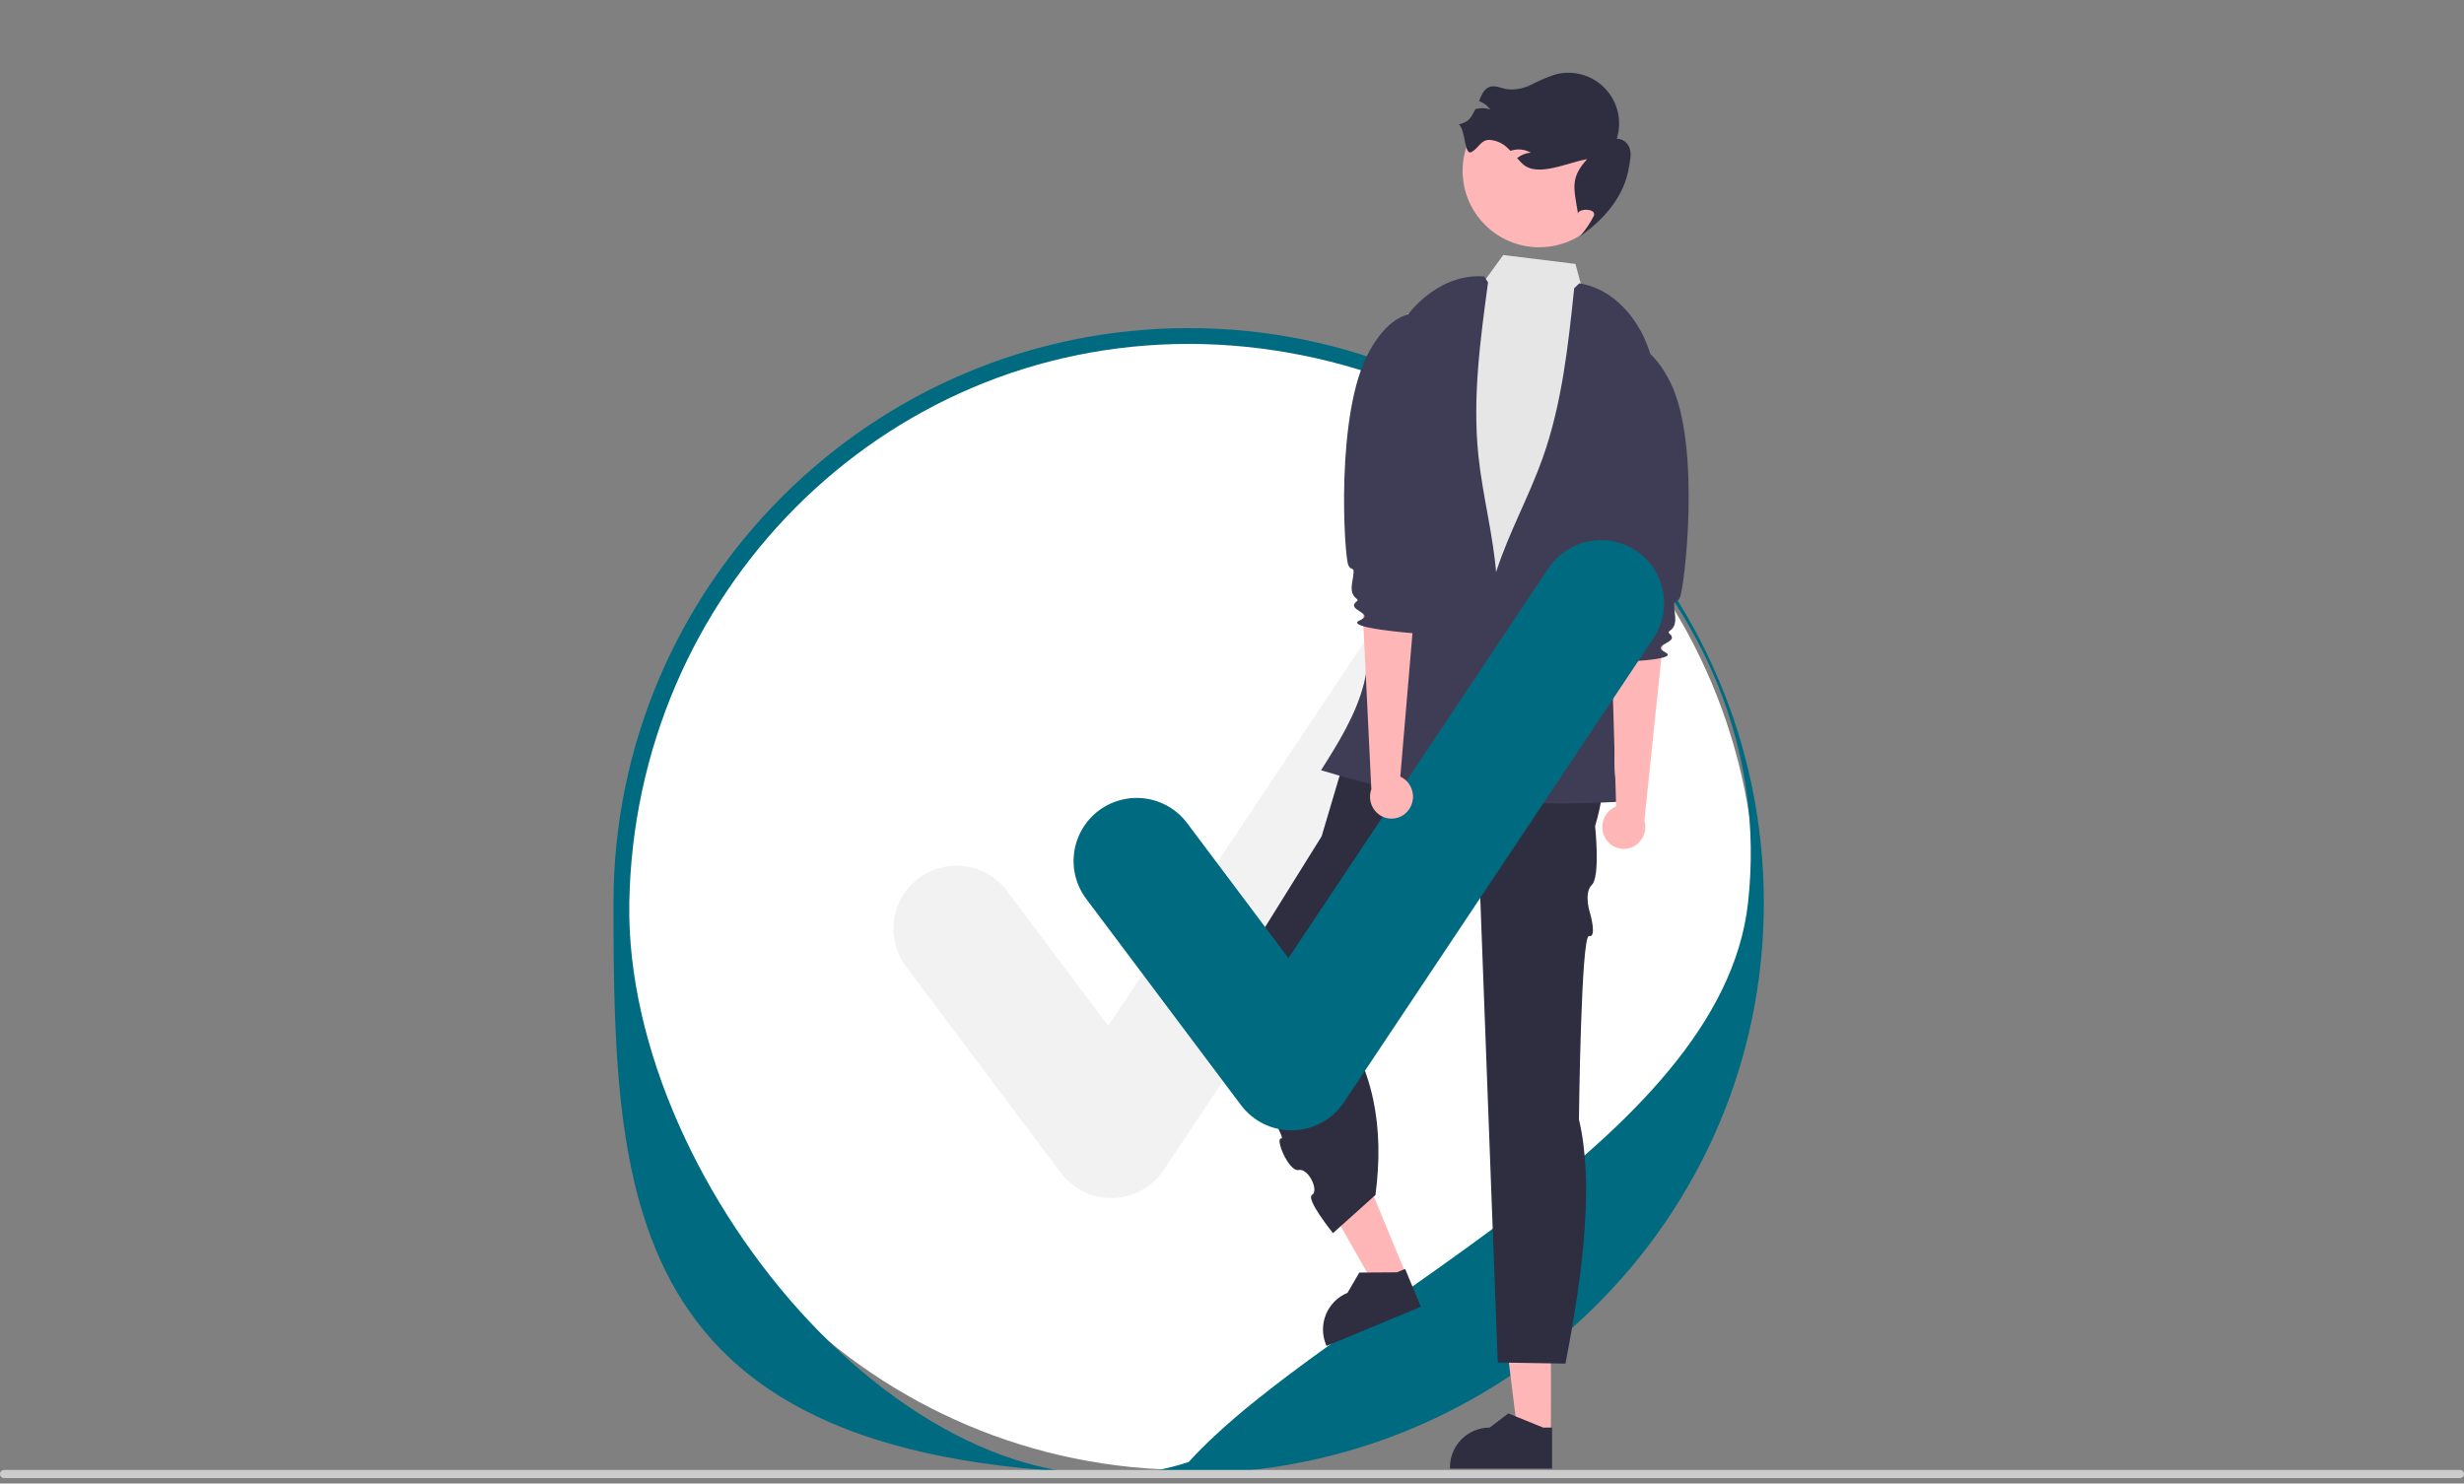 <svg width="181" height="109" viewBox="0 0 181 109" fill="none" xmlns="http://www.w3.org/2000/svg">
<rect x="0" y="0" width="181" height="109" fill="#808080" stroke="none"/>
<g clip-path="url(#clip0_268_533)">
<path d="M87.317 108C110.33 108 128.987 89.35 128.987 66.344C128.987 43.337 110.33 24.687 87.317 24.687C64.303 24.687 45.647 43.337 45.647 66.344C45.647 89.35 64.303 108 87.317 108Z" fill="white"/>
<path d="M87.197 108.268C45.969 109.214 45.065 89.634 45.065 66.344C45.065 43.054 64.019 24.106 87.316 24.106C110.614 24.106 129.568 43.054 129.568 66.344C129.568 89.634 110.495 108.268 87.197 108.268ZM87.316 25.268C64.66 25.268 46.609 43.698 46.227 66.344C45.873 87.407 68.256 113.691 87.316 107.419C97.538 96.166 126.436 84.045 128.405 66.344C130.909 43.833 109.973 25.268 87.316 25.268Z" fill="#006B80"/>
<path d="M81.632 88.024C80.912 88.024 80.202 87.856 79.559 87.535C78.915 87.213 78.356 86.746 77.924 86.17L66.556 71.017C66.19 70.53 65.924 69.976 65.773 69.387C65.621 68.797 65.588 68.184 65.674 67.581C65.76 66.978 65.964 66.399 66.274 65.875C66.584 65.351 66.995 64.894 67.482 64.528C67.969 64.163 68.523 63.898 69.113 63.747C69.703 63.596 70.317 63.562 70.919 63.648C71.522 63.735 72.102 63.939 72.626 64.249C73.15 64.559 73.607 64.97 73.972 65.457L81.409 75.37L100.512 46.726C101.194 45.704 102.254 44.995 103.459 44.754C104.665 44.514 105.916 44.761 106.938 45.443C107.961 46.124 108.671 47.184 108.912 48.389C109.154 49.593 108.907 50.844 108.225 51.867L85.489 85.96C85.078 86.577 84.524 87.086 83.876 87.445C83.227 87.804 82.502 88.002 81.761 88.022C81.718 88.023 81.675 88.024 81.632 88.024Z" fill="#F2F2F2"/>
<path d="M1.32843e-06 108.3C-0 108.339 0.008 108.379 0.023 108.415C0.038 108.451 0.06 108.485 0.088 108.512C0.116 108.54 0.149 108.562 0.185 108.577C0.222 108.592 0.261 108.6 0.3 108.6H180.7C180.779 108.6 180.856 108.568 180.912 108.512C180.968 108.456 181 108.38 181 108.3C181 108.22 180.968 108.144 180.912 108.088C180.856 108.032 180.779 108 180.7 108H0.3C0.261 108 0.222 108.008 0.185 108.023C0.149 108.038 0.116 108.06 0.088 108.088C0.06 108.116 0.038 108.149 0.023 108.185C0.008 108.222 -0 108.261 1.32843e-06 108.3Z" fill="#CCCCCC"/>
<path d="M113.926 105.359H111.486L110.326 95.95L113.927 95.951L113.926 105.359Z" fill="#FFB6B6"/>
<path d="M114.012 107.903L106.509 107.903V107.808C106.509 107.034 106.817 106.291 107.364 105.744C107.912 105.196 108.655 104.889 109.429 104.889L110.8 103.849L113.357 104.889L114.012 104.889L114.012 107.903Z" fill="#2F2E41"/>
<path d="M103.318 93.699L101.065 94.633L96.387 86.387L99.713 85.008L103.318 93.699Z" fill="#FFB6B6"/>
<path d="M104.373 96.016L97.442 98.889L97.406 98.802C97.109 98.087 97.109 97.283 97.405 96.567C97.701 95.852 98.269 95.283 98.984 94.987L99.852 93.501L102.613 93.483L103.218 93.232L104.373 96.016Z" fill="#2F2E41"/>
<path d="M116.716 51.839L99.4 53.647L97.084 61.446L89.062 74.333C89.062 74.333 94.66 83.751 94.134 83.648C93.609 83.546 94.659 86.113 95.395 85.964C96.131 85.815 96.896 87.489 96.387 87.786C95.878 88.084 97.919 90.6 97.919 90.6L101.038 87.802C101.702 82.799 100.9 78.346 98.044 74.666L106.981 65.021L108.675 64.318L110.02 100.106L114.995 100.188C116.368 93.128 117.058 86.774 115.985 82.242C115.985 82.242 116.139 68.625 116.727 68.774C117.316 68.923 116.817 67.149 116.817 67.149C116.817 67.149 116.302 65.638 116.935 65.011C117.568 64.384 117.173 60.698 117.173 60.698C118.219 57.21 117.904 54.329 116.716 51.839Z" fill="#2F2E41"/>
<path d="M103.402 23.059L108.189 21.819L110.424 18.738L115.73 19.39L116.86 23.592L120.638 25.785C120.638 25.785 118.55 47.863 119.047 49.076C119.543 50.288 121.324 50.188 119.803 51.751C118.282 53.313 118.081 52.684 118.434 54.385C118.787 56.087 121.359 57.887 118.434 57.87C115.508 57.852 97.854 57.599 98.358 55.583C98.862 53.566 98.855 54.078 99.615 52.813C100.376 51.549 100.888 52.255 100.632 50.389C100.376 48.523 100.628 47.263 100.628 46.254C100.628 45.245 101.473 36.081 101.473 36.081L103.402 23.059Z" fill="#E6E6E6"/>
<path d="M113.064 18.168C116.169 18.168 118.687 15.651 118.687 12.546C118.687 9.442 116.169 6.925 113.064 6.925C109.958 6.925 107.44 9.442 107.44 12.546C107.44 15.651 109.958 18.168 113.064 18.168Z" fill="#FFB6B6"/>
<path d="M107.171 9.144C107.665 9.543 107.552 11.483 108.102 11.167C108.652 10.851 108.767 10.284 109.4 10.278C109.917 10.307 110.404 10.527 110.766 10.896C110.834 10.957 110.898 11.021 110.96 11.085C111.017 11.065 111.074 11.046 111.133 11.031C111.577 10.923 112.046 10.989 112.443 11.216C112.077 11.242 111.727 11.383 111.445 11.618C111.566 11.754 111.689 11.89 111.818 12.016C112.895 13.071 115.103 11.947 116.588 11.694C115.351 13.044 115.595 13.797 115.903 15.602L115.904 15.7C115.967 15.284 117.3 15.305 117.08 15.857C116.804 16.402 116.459 16.91 116.053 17.367C117.869 16.109 119.336 14.375 119.66 12.28C119.726 11.84 119.856 11.391 119.731 10.961C119.677 10.744 119.553 10.551 119.379 10.412C119.204 10.272 118.988 10.195 118.764 10.191C118.966 9.549 118.991 8.863 118.835 8.208C118.679 7.553 118.348 6.952 117.877 6.47C117.407 5.988 116.815 5.642 116.163 5.469C115.512 5.297 114.826 5.304 114.179 5.489C113.588 5.699 113.012 5.948 112.454 6.234C111.89 6.521 111.253 6.629 110.627 6.543C110.237 6.463 109.841 6.261 109.459 6.375C109.016 6.508 108.825 6.976 108.648 7.427C108.981 7.549 109.271 7.767 109.479 8.054C109.135 7.927 108.759 7.912 108.405 8.011C108.398 8.012 108.392 8.013 108.386 8.016C107.985 8.734 107.961 8.911 107.171 9.144Z" fill="#2F2E41"/>
<path d="M109.025 20.313C106.145 20.081 103.515 22.283 102.316 24.911C101.117 27.54 101.038 30.521 100.98 33.409L100.799 42.387C100.772 43.716 100.746 45.044 100.679 46.371C100.645 47.663 100.483 48.948 100.194 50.207C99.607 52.517 98.315 54.577 97.042 56.593C100.301 57.577 103.616 58.369 106.968 58.962C108.642 53.549 110.336 47.98 109.924 42.329C109.706 39.338 108.902 36.419 108.596 33.436C108.163 29.212 108.737 24.956 109.31 20.748" fill="#3F3D56"/>
<path d="M116.017 20.818C118.87 21.276 120.902 24.04 121.442 26.878C121.983 29.715 121.351 32.63 120.721 35.45C120.069 38.371 119.417 41.292 118.764 44.214C118.475 45.51 118.185 46.807 117.934 48.112C117.69 49.38 118.711 51.006 118.723 52.296C118.745 54.68 118.282 56.644 119.039 58.904C115.639 59.087 112.232 59.069 108.834 58.85C108.494 53.194 108.172 47.382 109.914 41.99C110.836 39.137 112.311 36.492 113.317 33.667C114.741 29.667 115.194 25.396 115.637 21.173" fill="#3F3D56"/>
<path d="M117.919 61.574C117.707 61.205 117.648 60.767 117.754 60.355C117.859 59.943 118.122 59.588 118.485 59.366C118.559 59.322 118.638 59.285 118.718 59.254L118.355 46.87L122.296 45.868L120.793 60.294C120.896 60.639 120.881 61.008 120.752 61.344C120.623 61.68 120.386 61.964 120.079 62.151C119.903 62.256 119.708 62.325 119.506 62.355C119.303 62.385 119.096 62.374 118.898 62.324C118.699 62.274 118.513 62.185 118.348 62.062C118.184 61.94 118.046 61.787 117.941 61.611C117.933 61.599 117.926 61.586 117.919 61.574Z" fill="#FFB6B6"/>
<path d="M117.631 25.765C117.631 25.765 120.382 23.439 122.697 28.089C125.012 32.739 123.718 43.362 123.392 43.929C123.067 44.496 122.868 43.706 123.046 45.218C123.191 46.447 122.328 46.293 122.638 46.555C123.454 47.247 121.168 47.326 122.342 47.935C123.516 48.544 118.262 48.658 118.262 48.658C118.262 48.658 117.627 48.205 118.068 46.494C118.316 45.533 118.937 45.181 118.275 44.737C117.613 44.292 118.958 42.917 118.959 42.616C118.96 42.314 116.861 35.717 116.861 35.717L117.631 25.765Z" fill="#3F3D56"/>
<path d="M94.867 83.049C94.148 83.049 93.438 82.882 92.794 82.56C92.151 82.238 91.591 81.771 91.159 81.195L79.791 66.042C79.426 65.555 79.16 65.001 79.008 64.412C78.857 63.822 78.823 63.209 78.909 62.606C78.996 62.004 79.199 61.424 79.51 60.9C79.82 60.376 80.23 59.919 80.717 59.553C81.204 59.188 81.759 58.923 82.349 58.772C82.938 58.621 83.552 58.587 84.155 58.674C84.758 58.76 85.337 58.964 85.861 59.274C86.385 59.584 86.843 59.995 87.208 60.482L94.645 70.395L113.747 41.751C114.085 41.245 114.519 40.81 115.025 40.471C115.531 40.133 116.098 39.897 116.695 39.778C117.292 39.658 117.907 39.658 118.504 39.776C119.101 39.894 119.669 40.128 120.175 40.466C120.682 40.803 121.117 41.237 121.456 41.743C121.794 42.249 122.03 42.816 122.15 43.413C122.269 44.009 122.27 44.624 122.151 45.221C122.033 45.818 121.799 46.386 121.461 46.892L98.725 80.986C98.313 81.602 97.76 82.111 97.111 82.47C96.463 82.829 95.737 83.027 94.996 83.047C94.953 83.048 94.91 83.049 94.867 83.049Z" fill="#006B80"/>
<path d="M103.533 59.423C103.765 59.066 103.849 58.633 103.766 58.215C103.683 57.798 103.441 57.429 103.09 57.187C103.018 57.139 102.942 57.097 102.863 57.062L103.911 44.718L100.032 43.499L100.735 57.987C100.613 58.325 100.607 58.695 100.717 59.037C100.827 59.38 101.048 59.676 101.345 59.88C101.514 59.995 101.705 60.074 101.906 60.115C102.107 60.156 102.313 60.157 102.514 60.117C102.716 60.078 102.907 60 103.078 59.887C103.248 59.774 103.395 59.628 103.51 59.459C103.518 59.447 103.525 59.435 103.533 59.423Z" fill="#FFB6B6"/>
<path d="M105.804 23.71C105.804 23.71 103.186 21.236 100.617 25.751C98.049 30.266 98.753 40.944 99.047 41.528C99.341 42.112 99.583 41.335 99.322 42.834C99.109 44.053 99.979 43.947 99.655 44.192C98.802 44.837 101.08 45.042 99.874 45.586C98.668 46.13 103.908 46.534 103.908 46.534C103.908 46.534 104.568 46.116 104.222 44.383C104.027 43.41 103.427 43.025 104.113 42.617C104.798 42.21 103.53 40.763 103.546 40.462C103.562 40.16 106.023 33.689 106.023 33.689L105.804 23.71Z" fill="#3F3D56"/>
</g>
<defs>
<clipPath id="clip0_268_533">
<rect width="181" height="108.6" fill="white"/>
</clipPath>
</defs>
</svg>
